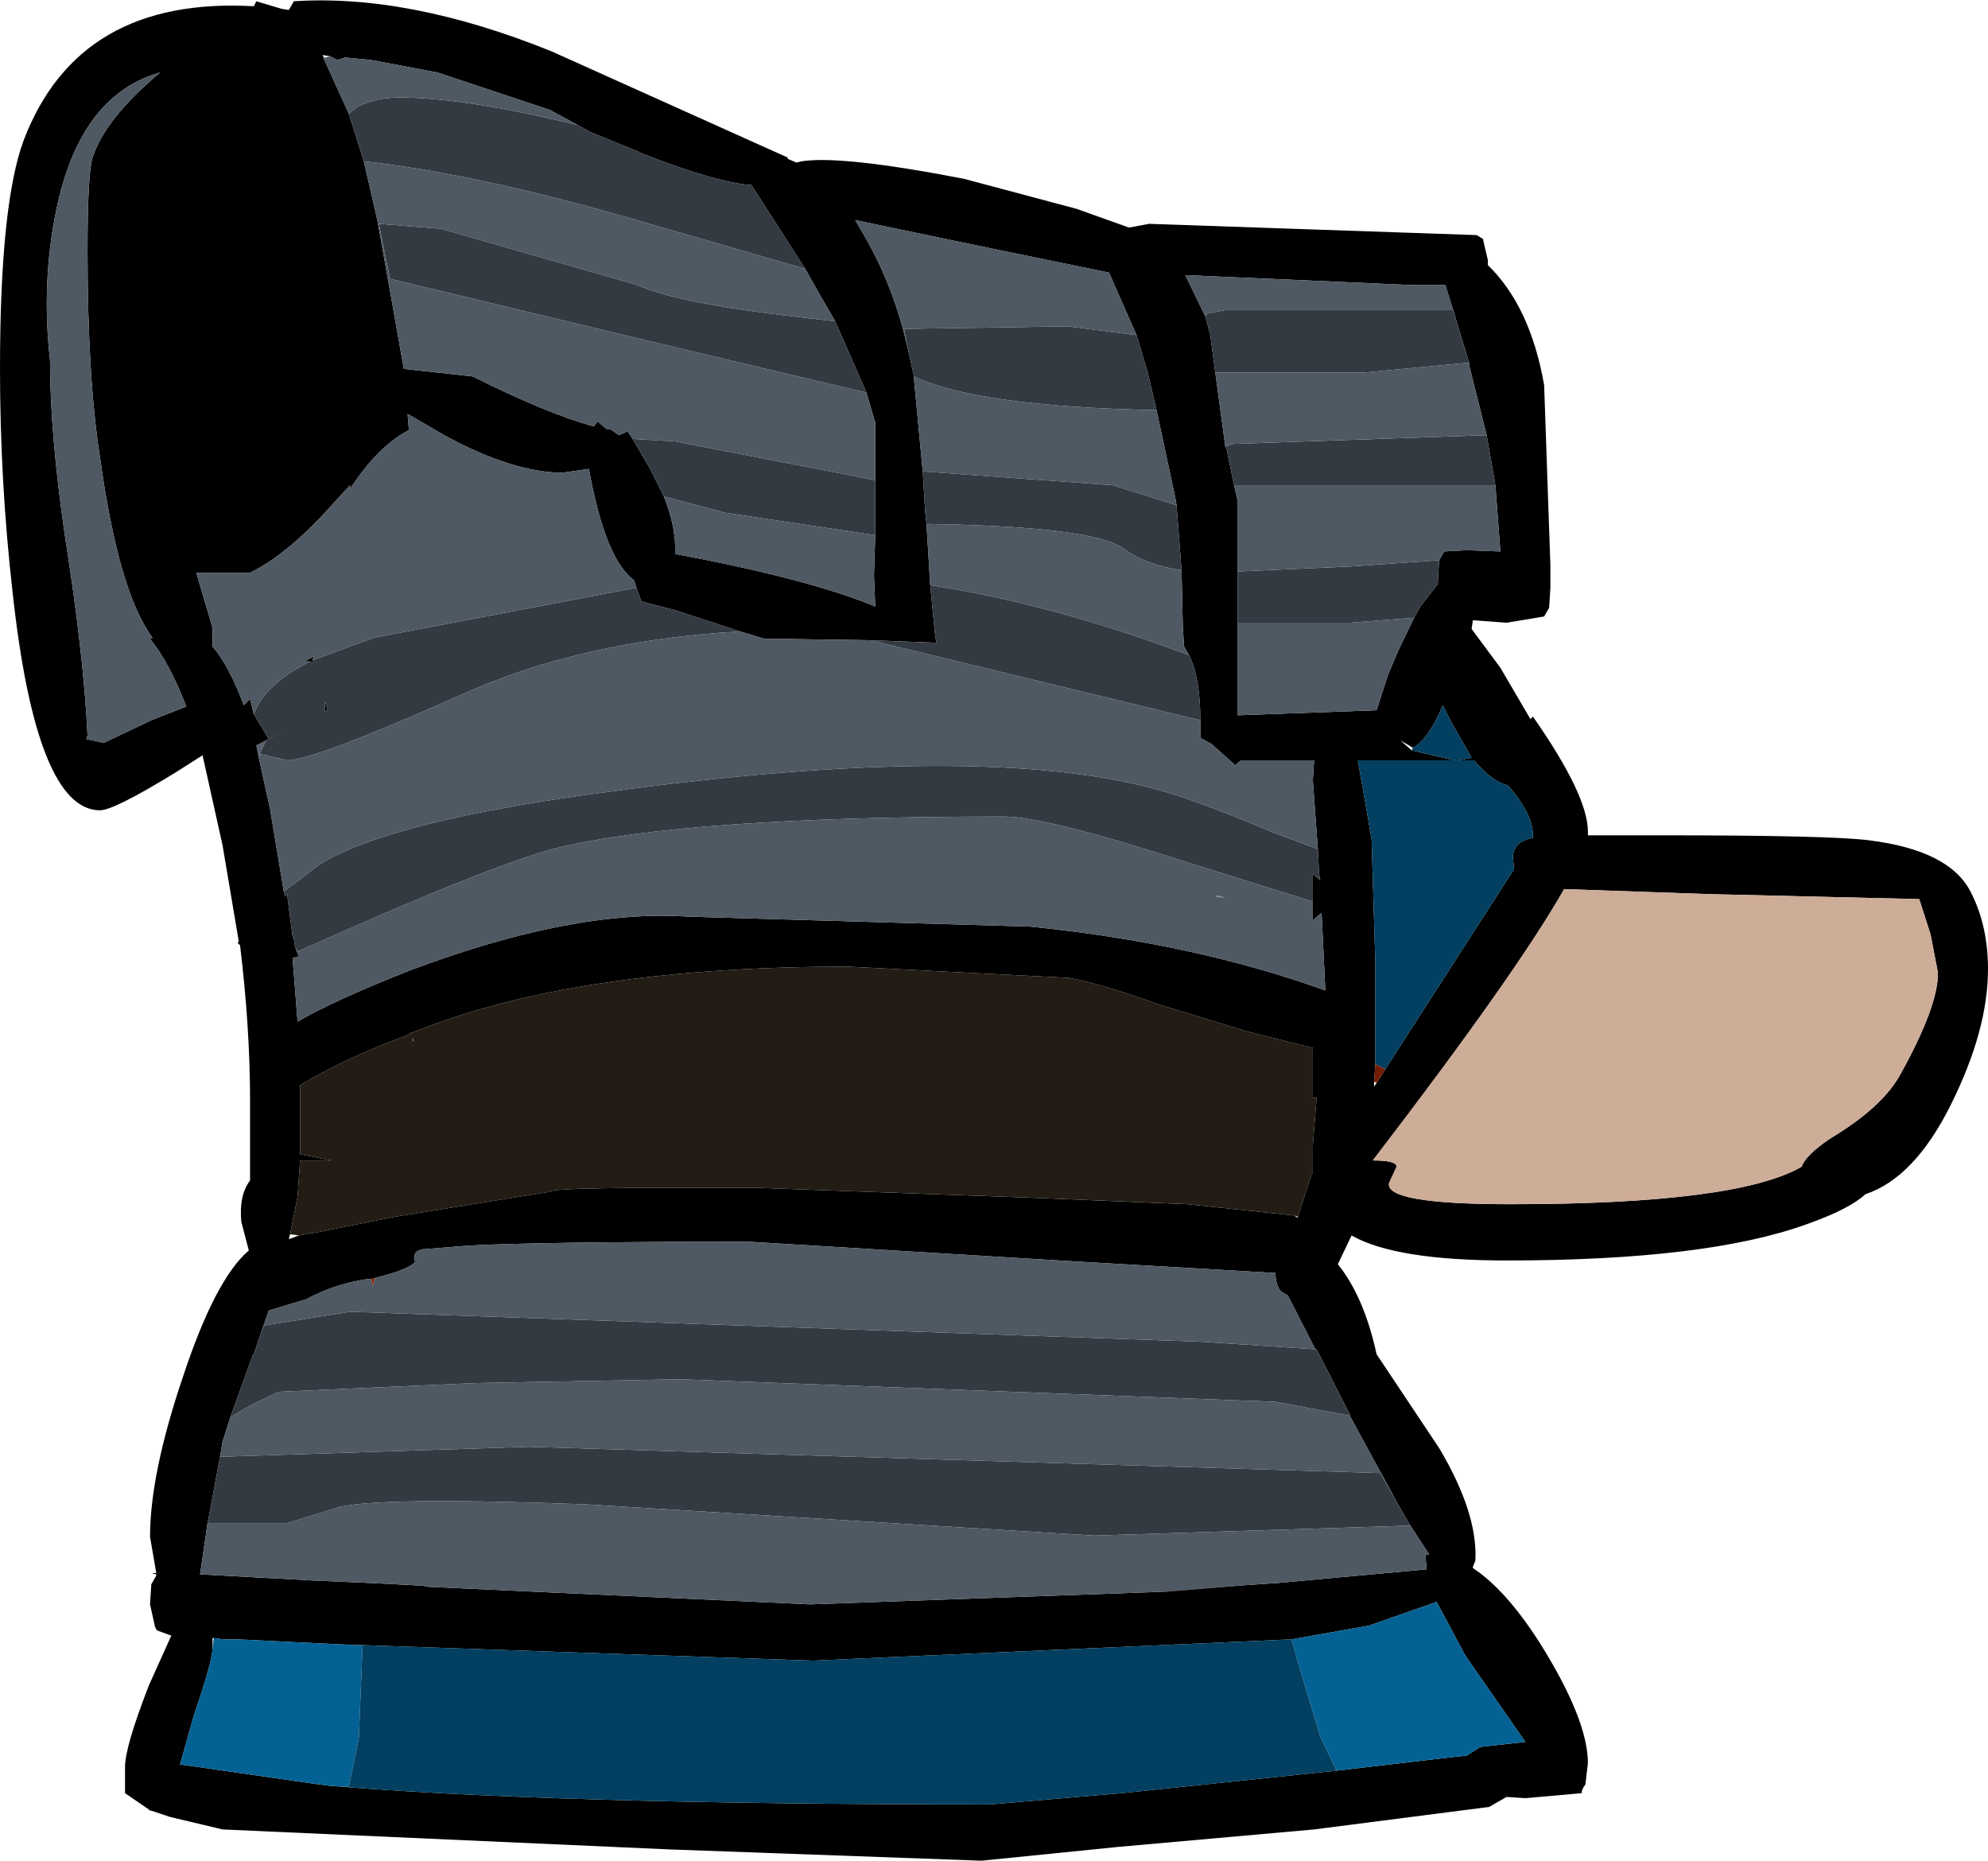 <?xml version="1.0" encoding="UTF-8" standalone="no"?>
<svg xmlns:ffdec="https://www.free-decompiler.com/flash" xmlns:xlink="http://www.w3.org/1999/xlink" ffdec:objectType="shape" height="74.4px" width="79.5px" xmlns="http://www.w3.org/2000/svg">
  <g transform="matrix(1.0, 0.0, 0.0, 1.0, 30.0, 27.9)">
    <path d="M-19.65 2.4 L-19.75 1.9 -19.35 1.7 -19.5 2.0 -19.65 2.4 M-16.8 -25.65 L-17.05 -25.55 -17.05 -25.6 -16.8 -25.65 M-13.5 13.75 L-13.5 13.6 -13.45 13.7 -13.5 13.75" fill="#5b6171" fill-rule="evenodd" stroke="none"/>
    <path d="M15.15 -18.8 L15.95 -18.95 29.05 -18.5 29.3 -18.35 29.5 -17.5 29.5 -17.3 Q31.2 -15.65 31.75 -12.5 L32.0 -5.3 32.0 -5.1 32.0 -4.4 31.95 -3.6 31.75 -3.25 30.25 -3.0 28.9 -3.1 28.85 -2.75 30.0 -1.2 31.2 0.85 31.3 0.75 Q33.5 3.9 33.5 5.35 L33.5 5.5 36.5 5.5 Q43.2 5.5 44.75 5.7 47.95 6.1 48.8 7.75 49.5 9.1 49.5 10.85 49.5 13.3 48.0 16.3 46.55 19.2 44.6 19.85 43.95 20.45 42.25 21.05 38.25 22.5 30.25 22.5 25.8 22.5 24.05 21.5 L23.5 22.65 Q24.55 23.95 25.05 26.25 L27.55 30.0 Q29.1 32.6 29.0 34.5 L28.9 34.75 28.9 34.8 Q30.2 35.65 31.55 37.75 33.5 40.85 33.5 42.6 L33.4 43.45 Q33.25 43.65 33.25 43.8 L31.0 44.0 30.25 43.95 29.55 44.35 22.55 45.25 14.7 45.95 9.25 46.5 -3.2 46.05 -21.1 45.25 -23.2 44.75 -23.95 44.5 -24.0 44.5 -24.05 44.45 -25.0 43.8 -25.0 42.75 Q-25.0 41.95 -24.05 39.5 L-23.15 37.5 -23.7 37.3 -23.75 37.25 -23.8 37.15 -24.0 36.25 -23.95 35.45 -23.75 35.1 -23.75 35.05 Q-24.05 35.0 -23.75 35.0 L-24.0 33.55 Q-24.0 31.05 -22.7 27.2 -21.4 23.25 -20.05 22.1 L-20.35 20.95 Q-20.45 19.9 -20.0 19.3 L-20.0 16.1 Q-20.0 13.2 -20.4 9.9 L-20.5 9.8 -20.45 9.75 -21.1 5.9 -21.9 2.3 -23.0 3.0 Q-25.45 4.5 -26.0 4.5 -28.55 4.5 -29.5 -4.25 -30.0 -8.65 -30.0 -13.15 -30.0 -19.75 -29.05 -22.3 -26.85 -28.05 -19.85 -27.65 L-19.75 -27.85 -18.75 -27.55 -18.45 -27.5 -18.25 -27.85 Q-13.65 -28.15 -7.95 -25.85 L1.5 -21.6 1.5 -21.55 1.85 -21.4 2.05 -21.45 Q3.65 -21.7 8.55 -20.75 L13.05 -19.55 15.15 -18.8 M18.2 -15.25 L18.4 -14.5 18.6 -13.0 19.0 -10.05 19.05 -9.95 19.35 -8.5 19.5 -7.85 19.5 -5.05 19.5 -3.0 19.5 0.7 25.05 0.5 25.5 -0.9 25.9 -1.85 26.55 -3.2 26.8 -3.65 27.5 -4.55 27.5 -4.65 27.55 -5.5 27.75 -5.85 28.65 -5.9 30.0 -5.85 29.8 -8.5 29.45 -10.5 28.75 -13.3 28.75 -13.4 28.25 -15.05 27.8 -16.5 26.5 -16.5 17.4 -16.9 18.2 -15.25 M16.25 -11.5 L15.9 -13.0 15.45 -14.5 14.35 -17.0 8.75 -18.15 4.2 -19.1 4.55 -18.5 Q5.8 -16.35 6.35 -13.75 L6.55 -12.85 6.55 -12.75 6.9 -9.05 7.0 -7.4 7.05 -6.95 7.2 -4.5 7.4 -2.45 7.45 -2.2 4.8 -2.3 1.5 -2.35 0.6 -2.35 -0.4 -2.65 -3.0 -3.5 -4.35 -3.85 -4.55 -4.4 -4.65 -4.7 Q-5.8 -5.55 -6.45 -9.15 L-7.5 -9.0 Q-9.45 -9.0 -12.15 -10.45 L-13.7 -11.35 -13.65 -10.7 Q-14.9 -10.05 -16.0 -8.35 L-16.0 -8.5 -16.6 -7.85 Q-18.45 -5.75 -20.0 -5.0 L-22.15 -5.0 -21.5 -2.8 -21.5 -2.05 Q-20.85 -1.3 -20.25 0.3 L-20.0 0.05 -19.95 0.25 -19.85 0.65 -19.25 1.65 -18.7 1.35 -19.35 1.7 -19.75 1.9 -19.65 2.4 -19.2 4.45 -18.65 7.75 -18.6 7.95 -18.5 7.85 -18.5 8.0 -18.3 9.55 -18.25 9.65 -18.2 9.95 -18.05 10.35 -18.3 10.4 -18.1 12.95 Q-16.65 12.1 -13.6 10.9 -7.1 8.45 -2.5 8.75 L11.2 9.15 Q17.7 9.8 23.0 11.7 L22.85 8.6 22.5 8.9 22.5 8.15 22.5 7.05 22.8 7.3 22.75 7.05 22.7 6.05 22.5 3.3 22.55 2.5 19.65 2.5 19.5 2.6 19.4 2.7 18.45 1.85 18.0 1.6 18.0 1.0 18.0 0.9 Q18.0 -0.8 17.55 -1.7 L17.35 -2.05 17.3 -2.85 17.25 -5.1 17.05 -7.7 17.0 -8.0 16.25 -11.5 M3.4 -15.05 L2.85 -16.0 2.2 -17.15 0.05 -20.5 Q-1.35 -20.6 -4.3 -21.75 L-4.5 -21.85 -6.35 -22.6 -6.9 -22.9 -8.0 -23.5 -12.5 -25.0 -15.15 -25.5 -16.2 -25.6 -16.5 -25.5 -16.8 -25.65 -17.1 -25.7 -17.05 -25.6 -17.05 -25.55 -16.05 -23.35 -15.45 -21.45 -14.9 -19.05 -13.85 -13.15 -11.1 -12.85 Q-8.1 -11.35 -6.25 -10.85 L-6.1 -11.05 -5.75 -10.75 -5.6 -10.75 -5.25 -10.5 -4.9 -10.65 -4.7 -10.35 -4.0 -9.15 -3.45 -8.05 Q-3.0 -6.9 -3.0 -6.0 L-3.0 -5.75 Q2.35 -4.75 5.0 -3.65 L4.95 -4.9 5.0 -6.5 5.0 -8.7 5.0 -11.0 4.65 -12.2 3.4 -15.05 M47.2 9.45 L46.75 8.05 38.3 7.85 32.55 7.65 Q30.65 11.0 24.9 18.5 25.85 18.5 25.85 18.75 L25.55 19.4 Q25.35 20.25 30.4 20.25 39.45 20.25 42.05 18.75 42.2 18.3 43.15 17.65 L43.55 17.4 Q45.35 16.25 46.0 15.05 47.5 12.35 47.5 11.0 L47.2 9.45 M25.4 14.85 L30.55 6.85 30.5 6.4 Q30.5 5.75 31.3 5.6 L31.3 5.5 Q31.3 4.65 30.3 3.5 29.65 3.35 28.95 2.5 L28.3 2.5 28.85 2.4 28.05 1.0 27.7 0.3 Q27.1 1.7 26.5 2.0 L26.0 1.7 26.45 2.1 28.15 2.5 24.3 2.5 24.85 5.65 25.0 10.6 25.0 11.85 25.0 13.0 25.0 14.65 24.95 15.35 24.95 15.55 25.05 15.4 25.4 14.85 M21.9 20.75 L22.45 19.05 22.5 19.0 22.5 17.9 22.65 16.0 22.55 16.0 22.5 16.0 22.5 14.0 19.9 13.35 16.3 12.25 Q14.1 11.45 12.75 11.2 L3.9 10.75 Q-6.5 10.75 -12.9 13.15 L-13.55 13.4 -13.6 13.4 -13.6 13.45 Q-16.3 14.45 -18.0 15.5 L-18.0 18.25 -16.75 18.5 -18.0 18.5 -18.1 19.95 -18.4 21.45 -18.45 21.65 -18.05 21.5 -17.8 21.45 -17.75 21.45 -17.6 21.4 -17.45 21.4 -14.2 20.75 -8.0 19.75 Q-8.0 19.55 0.45 19.6 L11.5 20.0 17.5 20.25 21.75 20.7 21.9 20.8 21.9 20.75 M22.6 26.05 L21.5 23.9 21.25 23.75 Q21.05 23.6 21.0 23.05 L21.0 23.0 17.55 22.8 13.2 22.55 10.7 22.4 -0.05 21.75 Q-8.05 21.75 -11.2 21.9 L-13.05 22.05 -13.1 22.05 -13.25 22.1 Q-13.5 22.2 -13.4 22.55 -13.6 22.85 -15.0 23.2 L-15.15 23.25 -15.35 23.25 Q-16.65 23.45 -17.75 24.05 L-19.25 24.5 -19.6 25.5 -19.85 26.25 -19.9 26.3 -19.95 26.45 -20.8 28.8 -21.1 29.75 -21.2 30.35 -21.65 32.75 -21.7 33.0 -22.0 35.05 -17.4 35.3 -17.35 35.3 -16.25 35.35 -15.1 35.4 -13.15 35.5 -12.85 35.55 2.4 36.25 16.4 35.75 19.55 35.5 21.0 35.4 21.05 35.4 27.05 34.85 27.0 34.25 27.15 34.25 26.4 33.1 25.85 32.15 24.0 28.75 23.95 28.7 24.0 28.7 22.65 26.05 22.6 26.05 M-16.85 43.5 Q-7.95 44.25 9.6 44.25 L14.85 43.8 22.5 43.0 23.45 42.9 28.15 42.35 28.65 42.3 29.2 41.95 31.0 41.75 28.6 38.3 27.45 36.15 24.75 37.1 21.65 37.65 2.5 38.5 -16.4 37.85 -20.5 37.65 -20.65 37.65 -21.05 37.65 -21.45 37.6 -21.5 37.6 -21.5 38.0 Q-21.5 38.5 -22.25 40.7 L-22.8 42.65 -17.6 43.4 -16.85 43.5 M-28.0 -13.5 Q-28.0 -10.55 -27.4 -6.45 -26.65 -1.7 -26.5 1.5 L-26.55 1.65 -25.85 1.8 -23.95 0.9 -22.55 0.35 Q-23.25 -1.45 -24.0 -2.35 L-23.9 -2.4 Q-25.25 -4.2 -26.0 -9.6 -26.5 -12.8 -26.5 -17.85 -26.5 -20.95 -26.3 -21.6 -25.8 -23.15 -23.6 -25.0 -26.8 -24.1 -27.75 -19.5 -28.35 -16.6 -28.0 -13.5 M-17.5 -1.5 L-17.5 -1.4 -17.6 -1.45 -17.65 -1.45 -17.85 -1.45 -17.45 -1.65 -17.5 -1.5 M-17.0 0.55 L-17.0 0.25 -17.0 0.15 -16.9 0.5 -17.0 0.55" fill="#000000" fill-rule="evenodd" stroke="none"/>
    <path d="M18.65 7.95 L18.65 7.9 19.0 8.0 18.65 7.95" fill="#969cab" fill-rule="evenodd" stroke="none"/>
    <path d="M47.2 9.45 L47.5 11.0 Q47.5 12.35 46.0 15.05 45.35 16.25 43.55 17.4 L43.15 17.65 Q42.2 18.3 42.05 18.75 39.45 20.25 30.4 20.25 25.35 20.25 25.55 19.4 L25.85 18.75 Q25.85 18.5 24.9 18.5 30.65 11.0 32.55 7.65 L38.3 7.85 46.75 8.05 47.2 9.45" fill="#cdac98" fill-rule="evenodd" stroke="none"/>
    <path d="M23.45 42.9 L22.8 41.55 22.0 38.9 21.65 37.65 24.75 37.1 27.45 36.15 28.6 38.3 31.0 41.75 29.2 41.95 28.65 42.3 28.15 42.35 23.45 42.9 M-16.4 37.85 L-15.5 37.9 -15.65 41.6 -16.05 43.55 -16.85 43.5 -17.6 43.4 -22.8 42.65 -22.25 40.7 Q-21.5 38.5 -21.5 38.0 L-21.45 37.6 -21.05 37.65 -20.65 37.65 -20.5 37.65 -16.4 37.85" fill="#046193" fill-rule="evenodd" stroke="none"/>
    <path d="M26.5 2.0 Q27.1 1.7 27.7 0.3 L28.05 1.0 28.85 2.4 28.3 2.5 28.95 2.5 Q29.65 3.35 30.3 3.5 31.3 4.65 31.3 5.5 L31.3 5.6 Q30.5 5.75 30.5 6.4 L30.55 6.85 25.4 14.85 25.0 14.65 25.0 13.0 25.0 11.85 25.0 10.6 24.85 5.65 24.3 2.5 28.15 2.5 26.45 2.1 26.5 2.0 M23.45 42.9 L22.5 43.0 14.85 43.8 9.6 44.25 Q-7.95 44.25 -16.85 43.5 L-16.05 43.55 -15.65 41.6 -15.5 37.9 -16.4 37.85 2.5 38.5 21.65 37.65 22.0 38.9 22.8 41.55 23.45 42.9" fill="#023f60" fill-rule="evenodd" stroke="none"/>
    <path d="M-15.0 23.2 L-15.1 23.55 -15.15 23.25 -15.0 23.2 M19.55 35.5 L16.4 35.75 16.6 35.75 19.6 35.5 19.55 35.5 M-16.25 35.35 L-17.35 35.3 -17.4 35.3 -17.45 35.3 -16.25 35.35" fill="#942403" fill-rule="evenodd" stroke="none"/>
    <path d="M25.0 14.65 L25.4 14.85 25.05 15.4 24.95 15.35 25.0 14.65" fill="#731c02" fill-rule="evenodd" stroke="none"/>
    <path d="M18.6 -13.0 L18.4 -14.5 18.2 -15.25 18.25 -15.35 19.0 -15.5 28.1 -15.5 28.25 -15.05 28.75 -13.4 24.5 -13.0 18.6 -13.0 M15.45 -14.5 L15.9 -13.0 16.25 -11.5 Q9.05 -11.65 6.55 -12.85 L6.35 -13.75 6.15 -14.75 12.7 -14.85 15.45 -14.5 M17.05 -7.7 L17.25 -5.1 Q15.85 -5.3 14.95 -5.95 13.75 -6.85 7.05 -6.95 L7.0 -7.4 6.9 -9.05 14.5 -8.5 17.05 -7.7 M17.55 -1.7 Q18.0 -0.8 18.0 0.9 L4.8 -2.3 7.45 -2.2 7.4 -2.45 7.2 -4.5 Q12.1 -3.75 17.55 -1.7 M22.7 6.05 L22.75 7.05 22.8 7.3 22.5 7.05 22.5 8.15 17.7 6.65 Q11.85 4.75 10.15 4.75 -2.5 4.75 -7.7 6.0 -10.3 6.65 -18.1 10.15 L-18.2 9.95 -18.25 9.65 -18.3 9.55 -18.5 8.0 -18.5 7.85 -18.6 7.95 -18.65 7.75 -17.2 6.65 Q-14.35 4.9 -5.6 3.75 9.15 1.75 16.2 3.65 17.75 4.05 20.95 5.4 L22.7 6.05 M-19.35 1.7 L-18.7 1.35 -19.25 1.65 -19.85 0.65 Q-19.4 -0.55 -17.6 -1.45 L-17.5 -1.4 -17.5 -1.5 -15.05 -2.4 -4.55 -4.4 -4.35 -3.85 -3.0 -3.5 -0.4 -2.65 Q-6.75 -2.3 -11.6 -0.1 -17.45 2.5 -18.5 2.5 L-19.6 2.25 -19.5 2.0 -19.35 1.7 M4.65 -12.2 L-2.95 -14.0 -14.4 -16.75 -14.85 -18.95 -12.35 -18.75 -4.5 -16.5 Q-2.9 -15.75 2.55 -15.15 L3.4 -15.05 4.65 -12.2 M2.2 -17.15 L-4.2 -19.0 Q-10.85 -20.95 -15.45 -21.45 L-16.05 -23.35 -15.75 -23.6 Q-15.05 -24.0 -14.0 -24.0 -11.45 -24.0 -6.9 -22.9 L-6.35 -22.6 -4.5 -21.85 -4.3 -21.75 Q-1.35 -20.6 0.05 -20.5 L2.2 -17.15 M-4.7 -10.35 L-3.0 -10.25 5.0 -8.7 5.0 -6.5 -1.0 -7.4 -3.45 -8.05 -4.0 -9.15 -4.7 -10.35 M19.0 -10.05 L19.3 -10.15 29.45 -10.5 29.8 -8.5 19.35 -8.5 19.05 -9.95 19.0 -10.05 M19.5 -5.05 L24.0 -5.25 27.55 -5.5 27.5 -4.65 27.5 -4.55 26.8 -3.65 26.55 -3.2 24.0 -3.0 19.5 -3.0 19.5 -5.05 M-19.6 25.5 L-19.45 25.1 -16.0 24.55 18.05 25.75 22.6 26.05 22.65 26.05 24.0 28.7 23.95 28.7 21.0 28.15 -2.8 27.25 -10.95 27.4 -18.85 27.75 -20.0 28.3 -20.75 28.75 -20.8 28.8 -19.95 26.45 -19.9 26.3 -19.85 26.25 -19.6 25.5 M25.85 32.15 L26.4 33.1 13.75 33.5 -6.6 32.25 Q-14.6 31.95 -16.4 32.35 L-18.5 33.0 -21.7 33.0 -21.65 32.75 -21.2 30.35 -8.85 29.95 25.2 31.0 25.85 32.15 M-17.0 0.55 L-16.9 0.5 -17.0 0.15 -17.0 0.25 -17.0 0.55" fill="#333a42" fill-rule="evenodd" stroke="none"/>
    <path d="M18.6 -13.0 L24.5 -13.0 28.75 -13.4 28.75 -13.3 29.45 -10.5 19.3 -10.15 19.0 -10.05 18.6 -13.0 M28.25 -15.05 L28.1 -15.5 19.0 -15.5 18.25 -15.35 18.2 -15.25 17.4 -16.9 26.5 -16.5 27.8 -16.5 28.25 -15.05 M15.45 -14.5 L12.7 -14.85 6.15 -14.75 6.35 -13.75 Q5.8 -16.35 4.55 -18.5 L4.2 -19.1 8.75 -18.15 14.35 -17.0 15.45 -14.5 M6.55 -12.85 Q9.05 -11.65 16.25 -11.5 L17.0 -8.0 17.05 -7.7 14.5 -8.5 6.9 -9.05 6.55 -12.75 6.55 -12.85 M17.25 -5.1 L17.3 -2.85 17.35 -2.05 17.55 -1.7 Q12.1 -3.75 7.2 -4.5 L7.05 -6.95 Q13.75 -6.85 14.95 -5.95 15.85 -5.3 17.25 -5.1 M18.0 0.9 L18.0 1.0 18.0 1.6 18.45 1.85 19.4 2.7 19.5 2.6 19.65 2.5 22.55 2.5 22.5 3.3 22.7 6.05 20.95 5.4 Q17.75 4.05 16.2 3.65 9.15 1.75 -5.6 3.75 -14.35 4.9 -17.2 6.65 L-18.65 7.75 -19.2 4.45 -19.65 2.4 -19.5 2.0 -19.6 2.25 -18.5 2.5 Q-17.45 2.5 -11.6 -0.1 -6.75 -2.3 -0.4 -2.65 L0.6 -2.35 1.5 -2.35 4.8 -2.3 18.0 0.9 M22.5 8.15 L22.5 8.9 22.85 8.6 23.0 11.7 Q17.7 9.8 11.2 9.15 L-2.5 8.75 Q-7.1 8.45 -13.6 10.9 -16.65 12.1 -18.1 12.95 L-18.3 10.4 -18.05 10.35 -18.2 9.95 -18.1 10.15 Q-10.3 6.65 -7.7 6.0 -2.5 4.75 10.15 4.75 11.85 4.75 17.7 6.65 L22.5 8.15 M-19.85 0.65 L-19.95 0.25 -20.0 0.05 -20.25 0.3 Q-20.85 -1.3 -21.5 -2.05 L-21.5 -2.8 -22.15 -5.0 -20.0 -5.0 Q-18.45 -5.75 -16.6 -7.85 L-16.0 -8.5 -16.0 -8.35 Q-14.9 -10.05 -13.65 -10.7 L-13.7 -11.35 -12.15 -10.45 Q-9.45 -9.0 -7.5 -9.0 L-6.45 -9.15 Q-5.8 -5.55 -4.65 -4.7 L-4.55 -4.4 -15.05 -2.4 -17.5 -1.5 -17.45 -1.65 -17.85 -1.45 -17.65 -1.45 -17.6 -1.45 Q-19.4 -0.55 -19.85 0.65 M3.4 -15.05 L2.55 -15.15 Q-2.9 -15.75 -4.5 -16.5 L-12.35 -18.75 -14.85 -18.95 -14.4 -16.75 -2.95 -14.0 4.65 -12.2 5.0 -11.0 5.0 -8.7 -3.0 -10.25 -4.7 -10.35 -4.9 -10.65 -5.25 -10.5 -5.6 -10.75 -5.75 -10.75 -6.1 -11.05 -6.25 -10.85 Q-8.1 -11.35 -11.1 -12.85 L-13.85 -13.15 -14.9 -19.05 -15.45 -21.45 Q-10.85 -20.95 -4.2 -19.0 L2.2 -17.15 2.85 -16.0 3.4 -15.05 M-6.9 -22.9 Q-11.45 -24.0 -14.0 -24.0 -15.05 -24.0 -15.75 -23.6 L-16.05 -23.35 -17.05 -25.55 -16.8 -25.65 -16.5 -25.5 -16.2 -25.6 -15.15 -25.5 -12.5 -25.0 -8.0 -23.5 -6.9 -22.9 M5.0 -6.5 L4.95 -4.9 5.0 -3.65 Q2.35 -4.75 -3.0 -5.75 L-3.0 -6.0 Q-3.0 -6.9 -3.45 -8.05 L-1.0 -7.4 5.0 -6.5 M19.35 -8.5 L29.8 -8.5 30.0 -5.85 28.65 -5.9 27.75 -5.85 27.55 -5.5 24.0 -5.25 19.5 -5.05 19.5 -7.85 19.35 -8.5 M19.5 -3.0 L24.0 -3.0 26.55 -3.2 25.9 -1.85 25.5 -0.9 25.05 0.5 19.5 0.7 19.5 -3.0 M-15.0 23.2 Q-13.6 22.85 -13.4 22.55 -13.5 22.2 -13.25 22.1 L-13.1 22.05 -13.05 22.05 -11.2 21.9 Q-8.05 21.75 -0.05 21.75 L10.7 22.4 13.2 22.55 17.55 22.8 21.0 23.0 21.0 23.05 Q21.05 23.6 21.25 23.75 L21.5 23.9 22.6 26.05 18.05 25.75 -16.0 24.55 -19.45 25.1 -19.6 25.5 -19.25 24.5 -17.75 24.05 Q-16.65 23.45 -15.35 23.25 L-15.15 23.25 -15.1 23.55 -15.0 23.2 M23.95 28.7 L24.0 28.75 25.85 32.15 25.2 31.0 -8.85 29.95 -21.2 30.35 -21.1 29.75 -20.8 28.8 -20.75 28.75 -20.0 28.3 -18.85 27.75 -10.95 27.4 -2.8 27.25 21.0 28.15 23.95 28.7 M26.4 33.1 L27.15 34.25 27.0 34.25 27.05 34.85 21.05 35.4 21.0 35.4 19.55 35.5 19.6 35.5 16.6 35.75 16.4 35.75 2.4 36.25 -12.85 35.55 -13.15 35.5 -15.1 35.4 -16.25 35.35 -17.45 35.3 -17.4 35.3 -22.0 35.05 -21.7 33.0 -18.5 33.0 -16.4 32.35 Q-14.6 31.95 -6.6 32.25 L13.75 33.5 26.4 33.1 M18.65 7.95 L19.0 8.0 18.65 7.9 18.65 7.95 M-28.0 -13.5 Q-28.35 -16.6 -27.75 -19.5 -26.8 -24.1 -23.6 -25.0 -25.8 -23.15 -26.3 -21.6 -26.5 -20.95 -26.5 -17.85 -26.5 -12.8 -26.0 -9.6 -25.25 -4.2 -23.9 -2.4 L-24.0 -2.35 Q-23.25 -1.45 -22.55 0.35 L-23.95 0.9 -25.85 1.8 -26.55 1.65 -26.5 1.5 Q-26.65 -1.7 -27.4 -6.45 -28.0 -10.55 -28.0 -13.5" fill="#4e5963" fill-rule="evenodd" stroke="none"/>
    <path d="M-18.4 21.45 L-18.1 19.95 -18.0 18.5 -16.75 18.5 -18.0 18.25 -18.0 15.5 Q-16.3 14.45 -13.6 13.45 L-13.6 13.4 -13.55 13.4 -12.9 13.15 Q-6.5 10.75 3.9 10.75 L12.75 11.2 Q14.1 11.45 16.3 12.25 L19.9 13.35 22.5 14.0 22.5 16.0 22.55 16.0 22.65 16.0 22.5 17.9 22.5 19.0 22.45 19.05 21.9 20.75 21.75 20.7 17.5 20.25 11.5 20.0 0.45 19.6 Q-8.0 19.55 -8.0 19.75 L-14.2 20.75 -17.45 21.4 -17.6 21.4 -17.75 21.45 -17.8 21.45 -18.05 21.5 -18.4 21.45 M-13.5 13.75 L-13.45 13.7 -13.5 13.6 -13.5 13.75" fill="#221c15" fill-rule="evenodd" stroke="none"/>
  </g>
</svg>
